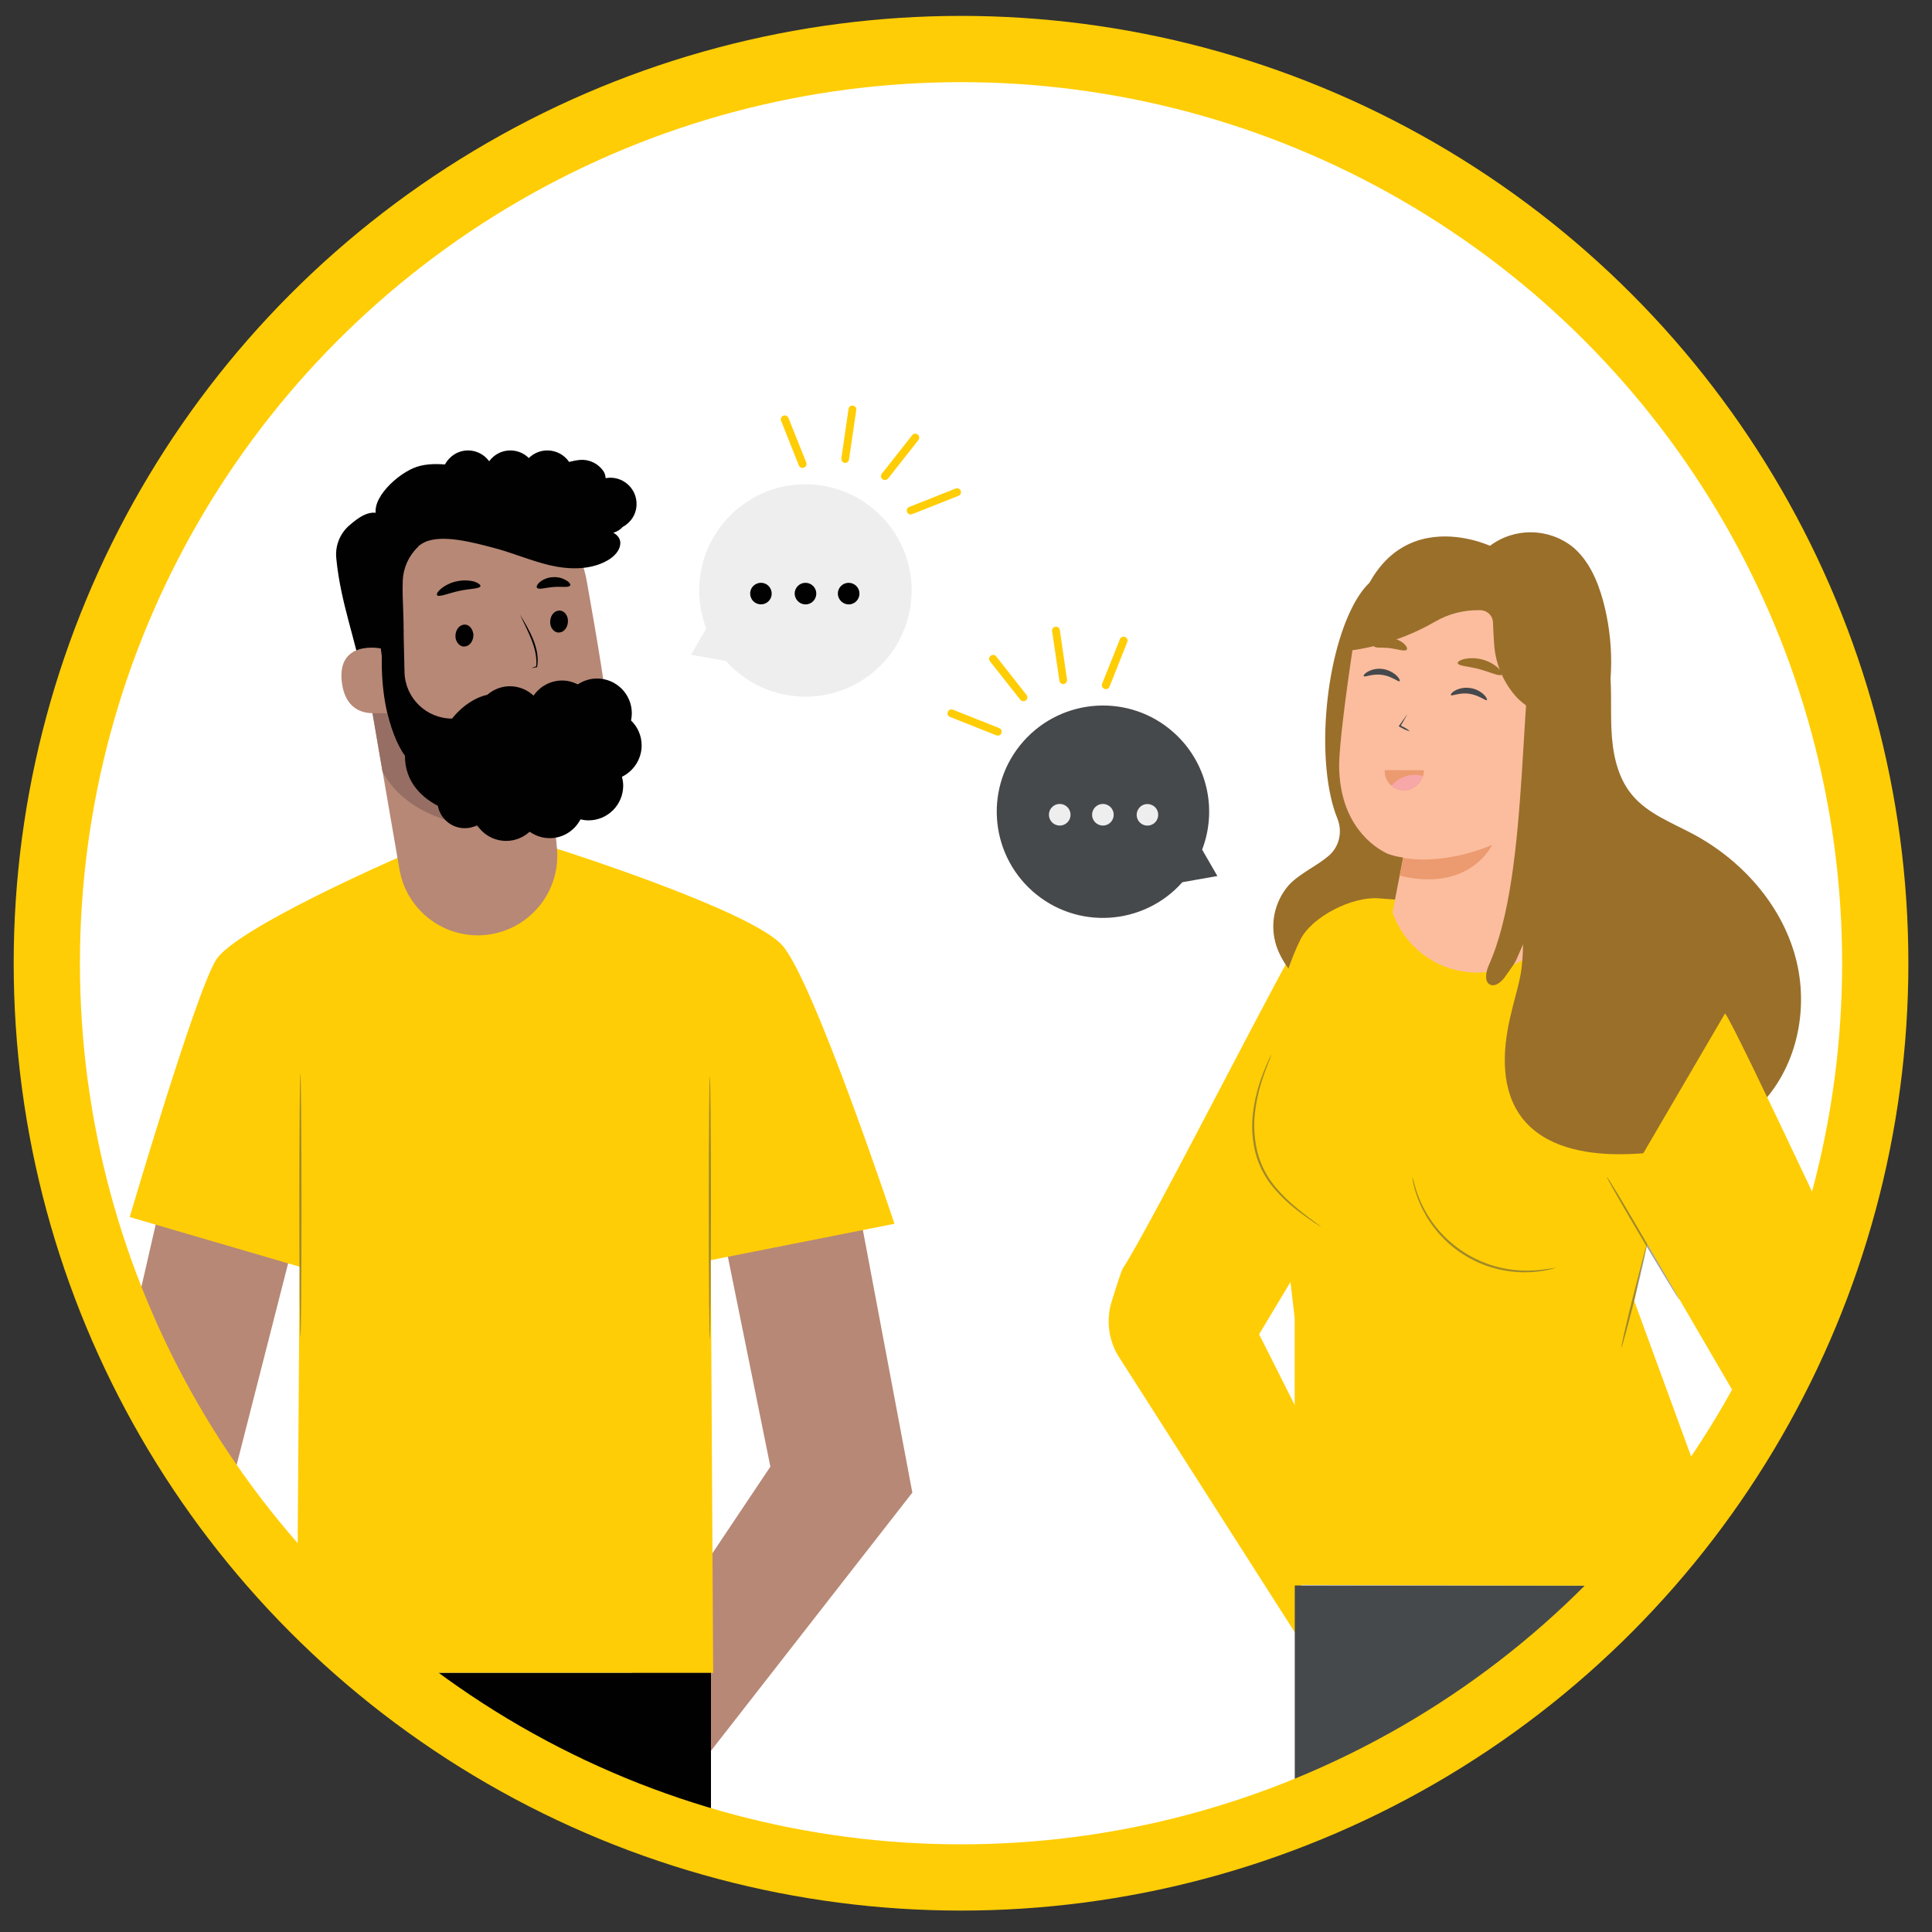 <?xml version="1.0" encoding="utf-8"?>
<!-- Generator: Adobe Illustrator 27.1.0, SVG Export Plug-In . SVG Version: 6.00 Build 0)  -->
<svg version="1.1" id="Layer_1" xmlns="http://www.w3.org/2000/svg" xmlns:xlink="http://www.w3.org/1999/xlink" x="0px" y="0px"
	 viewBox="0 0 175 175" style="enable-background:new 0 0 175 175;" xml:space="preserve">
<rect x="0" y="0" width="175" height="175" fill="#333333" stroke="none"/>
<style type="text/css">
	.st0{clip-path:url(#SVGID_00000004529945542157641800000014007052172786322817_);}
	.st1{clip-path:url(#SVGID_00000127750886818735863910000008107945227576221845_);}
	.st2{fill:#B78876;}
	.st3{fill:#FFCD05;}
	.st4{fill:#FDB71E;}
	.st5{opacity:0.5;fill:#46494C;}
	.st6{fill:#010101;}
	.st7{fill:#966E63;}
	.st8{fill:#46494C;}
	.st9{fill:#9A6F2A;}
	.st10{fill:#FBBD9E;}
	.st11{fill:#EC9A6F;}
	.st12{fill:#F7A7A8;}
	.st13{fill:#EEEEEF;}
</style>
<defs>
	<circle id="SVGID_1_" cx="87.05" cy="87.25" r="82.81"/>
</defs>
<use xlink:href="#SVGID_1_"  style="overflow:visible;fill:#FFFFFF;"/>
<clipPath id="SVGID_00000098182001120910676100000011005396235693458057_">
	<use xlink:href="#SVGID_1_"  style="overflow:visible;"/>
</clipPath>
<g style="clip-path:url(#SVGID_00000098182001120910676100000011005396235693458057_);">
	<defs>
		<circle id="SVGID_00000175308306709509769680000012241916560806378408_" cx="87.05" cy="87.25" r="82.81"/>
	</defs>
	<clipPath id="SVGID_00000113338719440577737530000007818261988299844540_">
		<use xlink:href="#SVGID_00000175308306709509769680000012241916560806378408_"  style="overflow:visible;"/>
	</clipPath>
	<g style="clip-path:url(#SVGID_00000113338719440577737530000007818261988299844540_);">
		<polygon class="st2" points="82.64,135.2 64.43,158.55 53.17,157.66 69.82,132.79 		"/>
		<polygon class="st2" points="77.98,110.46 82.64,135.2 72.18,144.7 65.87,113.54 		"/>
		<polygon class="st2" points="14.12,110.84 8.34,136.05 20.57,136.08 26.23,113.92 		"/>
		<path class="st3" d="M64.29,98.5l0.31,53.03H26.88l0.26-36.79l-15.39-4.5c0,0,6-20.44,7.83-23.31c1.82-2.87,16.42-9.22,16.42-9.22
			s13.68-1.21,14.45-0.83c0,0,17.56,5.56,20.4,8.74c2.84,3.17,10.17,25.23,10.17,25.23l-16.73,3.31V98.53"/>
		<path class="st4" d="M64.3,98.53"/>
		<path class="st5" d="M27.21,121.08c-0.05,0-0.1-5.34-0.1-11.92s0.05-11.92,0.1-11.92c0.05,0,0.1,5.33,0.1,11.92
			C27.31,115.75,27.27,121.08,27.21,121.08z"/>
		<path class="st5" d="M64.3,121.3c-0.05,0-0.1-5.34-0.1-11.92s0.05-11.92,0.1-11.92s0.1,5.33,0.1,11.92
			C64.39,115.97,64.35,121.3,64.3,121.3z"/>
		<path class="st2" d="M32.32,56.35l3.86,22.38c0.67,3.92,4.39,6.56,8.31,5.89c0.02,0,0.04-0.01,0.05-0.01l0,0
			c3.67-0.66,6.24-4.01,5.91-7.73c-0.18-1.99-0.33-3.63-0.33-3.63s5.61-1.44,5.12-7.13c-0.24-2.75-1.18-8.39-2.09-13.48
			c-0.98-5.46-6-9.25-11.52-8.71l-0.55,0.05c-5.77,0.9-9.72,6.32-8.81,12.09C32.29,56.17,32.3,56.26,32.32,56.35z"/>
		<path class="st6" d="M51.44,56.14c0.05,0.56-0.26,1.07-0.7,1.14c-0.42,0.1-0.83-0.26-0.9-0.79c0-0.01,0-0.02,0-0.03
			c-0.05-0.56,0.26-1.07,0.7-1.14c0.42-0.1,0.83,0.26,0.9,0.79C51.44,56.12,51.44,56.13,51.44,56.14z"/>
		<path class="st6" d="M42.88,57.41c0.04,0.56-0.27,1.06-0.71,1.14c-0.42,0.1-0.83-0.26-0.91-0.8c0-0.01,0-0.01,0-0.02
			c-0.05-0.56,0.26-1.06,0.7-1.14c0.43-0.1,0.83,0.27,0.91,0.81C42.88,57.4,42.88,57.4,42.88,57.41z"/>
		<path class="st6" d="M43.52,53.09c-0.06,0.25-0.95,0.22-1.96,0.44c-1.01,0.23-1.82,0.59-1.97,0.38c-0.07-0.09,0.05-0.33,0.38-0.6
			c0.42-0.33,0.91-0.56,1.43-0.66c0.52-0.11,1.06-0.1,1.57,0.03C43.34,52.81,43.54,52.98,43.52,53.09z"/>
		<path class="st6" d="M51.64,53.04c-0.14,0.21-0.75,0.07-1.5,0.13c-0.75,0.06-1.32,0.27-1.5,0.07c-0.07-0.09,0-0.3,0.26-0.52
			c0.34-0.27,0.75-0.42,1.17-0.44c0.43-0.03,0.85,0.06,1.22,0.29C51.59,52.74,51.7,52.94,51.64,53.04z"/>
		<path class="st6" d="M37.89,49.51l-0.03,0.03c-0.84,0.8-1.33,1.9-1.38,3.05c0,0.04,0,0.08,0,0.12c-0.06,1.65,0.14,3.3,0.06,4.94
			c-0.08,1.64-0.48,3.35-1.57,4.58c-0.45,0.51-1.29,0.91-1.75,0.41c-0.16-0.21-0.26-0.46-0.28-0.72c-0.68-3.89-2.09-7.26-2.48-11.36
			c-0.11-1.11,0.32-2.21,1.16-2.95c0.8-0.7,1.78-1.44,2.78-1.08c1,0.36,2.41,2.02,3.22,2.71"/>
		<path class="st2" d="M34.49,58.74c-0.1-0.03-4.02-0.77-3.52,3.1c0.29,2.23,1.66,2.75,2.78,2.76c0.83,0.01,1.51-0.25,1.51-0.3
			C35.25,64.19,34.49,58.74,34.49,58.74z"/>
		<path class="st7" d="M35.06,64.61c0,0,1.66,10.55,15.4,8.53l-0.14,1.74c0,0-11.82,1.97-15.67-4.96l-0.91-5.32L35.06,64.61z"/>
		<path class="st6" d="M57.66,45.65c0-1.32-1.07-2.38-2.38-2.38c-0.14,0-0.28,0.02-0.42,0.04c-0.02-0.19-0.06-0.38-0.15-0.55
			c-0.46-0.74-1.3-1.17-2.18-1.1c-0.33,0.03-0.66,0.1-0.98,0.18c-0.43-0.63-1.15-1.04-1.97-1.04c-0.65,0-1.25,0.26-1.68,0.69
			c-0.43-0.43-1.02-0.69-1.68-0.69c-0.79,0-1.48,0.39-1.91,0.98c-0.43-0.59-1.13-0.98-1.91-0.98c-0.91,0-1.69,0.52-2.1,1.27
			c-1.01-0.08-2-0.03-2.83,0.32c-1.86,0.79-4.29,3.28-3.16,4.75l-0.01,0c-0.07,0.74-0.03,1.49,0.14,2.22
			c0.18,0.73,0.7,1.34,1.4,1.63c0.73,0.24,1.44-1.32,2.63-1.88c1.61-0.75,4.51,0.06,6.23,0.51c1.73,0.45,3.37,1.17,5.1,1.58
			c1.73,0.4,3.65,0.45,5.2-0.42c0.61-0.34,1.19-0.91,1.19-1.61c0-0.39-0.29-0.75-0.64-0.91c0.19-0.06,0.37-0.14,0.53-0.25
			c0.12-0.08,0.22-0.17,0.31-0.27C57.15,47.33,57.66,46.56,57.66,45.65z"/>
		<path class="st6" d="M58.12,67.52c0-0.89-0.37-1.69-0.96-2.26c0.04-0.21,0.07-0.43,0.07-0.65c0-1.74-1.41-3.15-3.15-3.15
			c-0.64,0-1.24,0.2-1.74,0.53c-0.43-0.21-0.9-0.35-1.41-0.35c-1.08,0-2.03,0.54-2.6,1.37c-0.56-0.52-1.31-0.85-2.14-0.85
			c-0.79,0-1.49,0.3-2.05,0.77c-1.95,0.45-3.19,2.16-3.19,2.16c-2.34,0-4.26-1.87-4.31-4.22l-0.09-3.88l-1.9,1.05
			c-0.52,7.24,2.03,10.41,2.03,10.41c-0.01,2.48,1.66,3.85,2.98,4.54c0.22,1.16,1.23,2.03,2.45,2.03c0.4,0,0.77-0.1,1.11-0.27
			c0.56,0.85,1.53,1.42,2.63,1.42c0.81,0,1.54-0.31,2.1-0.81c0.02,0,0.04,0,0.06,0c0.51,0.35,1.12,0.56,1.79,0.56
			c1.21,0,2.25-0.69,2.78-1.7c0.23,0.05,0.47,0.09,0.72,0.09c1.74,0,3.15-1.41,3.15-3.15c0-0.28-0.05-0.54-0.11-0.8
			C57.38,69.85,58.12,68.77,58.12,67.52z"/>
		<path class="st6" d="M47.1,55.66c0.83,1.41,1.86,3.07,1.55,4.77c-0.17,0.04-0.34,0.06-0.51,0.09c0.15-0.06,0.31-0.13,0.46-0.18
			l-0.03,0.03C48.73,58.71,47.76,57.14,47.1,55.66L47.1,55.66z"/>
		<rect x="26.88" y="151.53" class="st6" width="37.52" height="26.47"/>
	</g>
	<g style="clip-path:url(#SVGID_00000113338719440577737530000007818261988299844540_);">
		<path class="st3" d="M114.05,120.86l11.11-18.52l-7.09-17.7c-0.68,0.35-13.67,26.15-16.36,30.24c-0.12,0.19-0.59,1.62-1.02,3.02
			c-0.54,1.76-0.26,3.66,0.77,5.18l16.07,25.16l1.36-17.76L114.05,120.86z"/>
		<rect x="117.28" y="143.61" class="st8" width="40.21" height="35.92"/>
		<path class="st9" d="M131.06,71.55l-3.33-0.17c0.64-1.88,1.13-4.16,1.37-6.64c0.65-6.78-0.82-12.46-3.28-12.7
			c-2.46-0.24-4.98,5.07-5.63,11.85c-0.4,4.17,0,7.93,0.95,10.25c0.46,1.13,0.21,2.46-0.69,3.29c-0.01,0.01-0.01,0.01-0.02,0.02
			c-1.14,1.01-2.63,1.6-3.68,2.71c-1.32,1.51-1.76,3.6-1.14,5.51c0.64,1.88,2.03,3.42,3.84,4.26c2.47,1.15,5.34,1.06,7.73-0.26
			c2.9-1.64,4.59-4.93,5.02-8.24C132.62,78.12,131.95,74.77,131.06,71.55z"/>
		<path class="st3" d="M124.86,81.37l6.52,0.49l9.03,1.4c0,0,15.84,4.16,15.84,5.9c0,0.58-4.32,14.35-6.76,22.6
			c-0.6,2-1.08,4.04-1.46,6.09l9.45,25.82l-40.21-0.11v-24.19c0,0-2.63-21.89-2.17-24.88c0.29-1.86,1.04-6.05,2.68-9.36
			C118.83,83.01,122.51,81.19,124.86,81.37z"/>
		<path class="st3" d="M116.93,93.07c-1.35,1.73-2.37,3.7-2.98,5.81c-0.61,2.12-0.54,4.38,0.19,6.46c1.16,2.93,3.77,5.04,6.88,5.55"
			/>
		<path class="st5" d="M119.65,111.12c-0.06-0.02-0.11-0.06-0.17-0.09l-0.44-0.29c-0.38-0.26-0.93-0.64-1.59-1.15
			c-0.77-0.59-1.48-1.27-2.11-2.02c-0.77-0.92-1.33-2.01-1.63-3.17c-0.29-1.17-0.36-2.37-0.22-3.57c0.12-0.97,0.33-1.92,0.64-2.84
			c0.21-0.62,0.45-1.23,0.72-1.83c0.1-0.21,0.17-0.38,0.23-0.48c0.02-0.06,0.06-0.11,0.09-0.17c-0.07,0.23-0.15,0.46-0.25,0.68
			c-0.17,0.43-0.41,1.05-0.66,1.84c-0.29,0.92-0.49,1.86-0.59,2.82c-0.13,1.17-0.05,2.35,0.23,3.5c0.29,1.14,0.83,2.2,1.58,3.11
			c0.61,0.74,1.3,1.42,2.05,2.02c0.64,0.53,1.17,0.92,1.55,1.2l0.42,0.32C119.61,111.07,119.65,111.11,119.65,111.12z"/>
		<path class="st5" d="M140.91,114.83c-0.05,0.03-0.11,0.05-0.17,0.06c-0.11,0.03-0.27,0.09-0.49,0.13
			c-0.6,0.13-1.22,0.21-1.84,0.22c-4.22,0.13-8.09-2.32-9.78-6.19c-0.25-0.57-0.45-1.15-0.59-1.76c-0.05-0.21-0.07-0.38-0.09-0.5
			c-0.01-0.06-0.02-0.12-0.02-0.18c0.08,0.21,0.14,0.43,0.19,0.65c1.23,4.66,5.47,7.89,10.29,7.83c0.61,0,1.22-0.06,1.83-0.16
			C140.46,114.89,140.69,114.86,140.91,114.83z"/>
		<path class="st5" d="M146.86,122.08c-0.05,0,0.41-2.1,1.06-4.65c0.65-2.55,1.18-4.61,1.23-4.6c0.05,0.01-0.41,2.09-1.04,4.65
			C147.48,120.03,146.91,122.08,146.86,122.08z"/>
		<path class="st5" d="M152.12,117.72c-0.05,0.03-1.55-2.44-3.38-5.51c-1.82-3.07-3.25-5.58-3.2-5.61c0.05-0.03,1.55,2.44,3.38,5.51
			C150.74,115.18,152.18,117.69,152.12,117.72z"/>
		<path class="st10" d="M142.91,60.68c0.7-5.6-3.27-10.71-8.87-11.41c-0.11-0.01-0.21-0.02-0.32-0.03
			c-5.45-0.52-10.29,3.54-11.11,8.95c-0.72,4.74-1.33,9.53-1.31,11.26c0.07,5.25,3.13,7.29,4.38,7.88c0.45,0.16,0.91,0.28,1.38,0.34
			l0,0c0.02,0,0.03,0.02,0.03,0.04c0,0,0,0,0,0l-1.16,6c-0.53,3.94,1.67,7.46,5.61,8.04c3.94,0.57,7.04-2.45,7.64-6.4L142.91,60.68z
			"/>
		<path class="st8" d="M123.53,61.25c0.09,0.12,0.78-0.25,1.67-0.12s1.47,0.67,1.58,0.57c0.06-0.04-0.02-0.25-0.27-0.5
			c-0.35-0.32-0.78-0.53-1.25-0.6c-0.46-0.07-0.93,0.01-1.35,0.23C123.59,61.01,123.48,61.19,123.53,61.25z"/>
		<path class="st8" d="M131.42,62.96c0.09,0.12,0.78-0.25,1.67-0.12c0.89,0.13,1.47,0.67,1.59,0.57c0.05-0.04-0.02-0.25-0.28-0.5
			c-0.34-0.32-0.78-0.53-1.25-0.59c-0.46-0.07-0.93,0.01-1.35,0.23C131.5,62.72,131.38,62.9,131.42,62.96z"/>
		<path class="st11" d="M127.11,77.7c0,0,3.38,0.78,8.05-1.17c0,0-2.01,4.33-8.36,2.79L127.11,77.7z"/>
		<path class="st9" d="M132.04,60.07c0.05,0.26,0.96,0.27,1.98,0.55s1.83,0.68,2,0.49c0.08-0.09-0.04-0.34-0.34-0.63
			c-0.83-0.71-1.95-1.01-3.03-0.79C132.23,59.79,132.02,59.95,132.04,60.07z"/>
		<path class="st9" d="M124.42,58.51c0.12,0.23,0.77,0.11,1.5,0.2c0.73,0.1,1.34,0.33,1.5,0.14c0.08-0.09,0-0.31-0.24-0.54
			c-0.68-0.58-1.64-0.69-2.43-0.28C124.48,58.21,124.37,58.4,124.42,58.51z"/>
		<path class="st3" d="M125.91,81.82c1,4.35,5.32,7.06,9.67,6.07c0.38-0.09,0.75-0.2,1.11-0.34c1.94-0.75,3.51-2.21,5.03-3.64
			c1.07,6.41-3.27,12.48-9.68,13.55c-0.41,0.07-0.82,0.11-1.23,0.14c-2.49,0.15-5.16-0.61-6.73-2.55c-1.09-1.35-1.53-3.14-1.5-4.88
			c0.08-1.74,0.41-3.46,0.98-5.1c0.44-1.42,1.14-3,2.58-3.4"/>
		<path class="st9" d="M142.46,54.53c1.87,1,2.87,3.1,3.23,5.18c0.36,2.07,0.18,4.2,0.27,6.3s0.49,4.3,1.82,5.93
			c1.4,1.74,3.62,2.56,5.6,3.62c4.35,2.33,7.94,6.32,9.24,11.09c1.31,4.77,0.12,10.27-3.45,13.7c-3.27,3.11-7.98,4.2-12.49,4.2
			c-3.21,0-6.73-0.69-8.74-3.2c-2-2.51-1.87-6.02-1.17-9.11c0.7-3.09,1.13-3.54,1.19-6.71c-0.86,1.94-0.46,1.27-1.62,2.93
			c-0.33,0.47-0.9,0.98-1.4,0.71c-0.5-0.27-0.35-1.14-0.09-1.73c3.87-8.61,2.52-25.95,4.81-35.45"/>
		<path class="st9" d="M145.2,54.39c-0.5-1.81-1.29-3.62-2.72-4.83c-2.19-1.75-5.28-1.8-7.52-0.12l0,0l0,0
			c0,0-10.77-5.05-12.75,9.49c0,0,3.82-0.32,7.78-2.62c1.22-0.71,2.59-1.06,3.99-1.04c0.02,0,0.05,0,0.07,0c0,0,0.01,0,0.01,0
			c0.62,0,1.14,0.46,1.17,1.08c0.03,0.74,0.07,1.44,0.11,2c0.12,1.84,0.88,3.59,2.15,4.93c1.96,1.91,4.92,2.25,7.65,2.48
			C146.18,62.05,146.21,58.12,145.2,54.39z"/>
		<path class="st3" d="M156.25,91.8l-9.62,16.46l11.69,20.07v0.12c0.04,0.4,0.27,0.75,0.61,0.95l0.08,6.63h13v-10.59
			c0-0.44-0.09-0.87-0.28-1.27C169.67,119.73,156.87,92.24,156.25,91.8z"/>
		<path class="st8" d="M127.46,64.73l-0.61,1.07l-0.03-0.1c0.3,0.14,0.66,0.3,0.87,0.54c-0.36-0.1-0.69-0.27-1-0.46l0.04-0.06
			C126.75,65.74,127.45,64.69,127.46,64.73L127.46,64.73z"/>
		<path class="st11" d="M128.98,69.77l-3.55-0.01c-0.05,0.96,0.7,1.78,1.66,1.83c0.02,0,0.04,0,0.07,0
			C128.15,71.58,128.96,70.77,128.98,69.77z"/>
		<path class="st12" d="M128.88,70.29c-0.23,0.77-0.93,1.3-1.73,1.3c-0.41,0.01-0.8-0.14-1.11-0.4
			C126.72,70.35,127.84,69.99,128.88,70.29z"/>
	</g>
	<g style="clip-path:url(#SVGID_00000113338719440577737530000007818261988299844540_);">
		<g>
			<path class="st13" d="M62.59,59.31l3.17,0.56c3.53,3.97,9.61,4.34,13.58,0.81s4.34-9.61,0.81-13.58s-9.61-4.34-13.58-0.81
				c-3,2.66-4.03,6.89-2.6,10.63l0,0L62.59,59.31z"/>
			<path class="st6" d="M75.89,53.77c0-0.54,0.44-0.98,0.98-0.98c0.54,0,0.98,0.44,0.98,0.98c0,0.54-0.44,0.98-0.98,0.98
				c0,0,0,0,0,0C76.33,54.74,75.9,54.3,75.89,53.77z"/>
			<path class="st6" d="M71.98,53.77c0-0.54,0.44-0.98,0.98-0.98s0.98,0.44,0.98,0.98c0,0.54-0.44,0.98-0.98,0.98c0,0,0,0,0,0
				C72.42,54.74,71.99,54.3,71.98,53.77z"/>
			<path class="st6" d="M68.08,54.25c-0.27-0.47-0.11-1.07,0.36-1.33c0.47-0.27,1.07-0.11,1.33,0.36c0.27,0.47,0.11,1.06-0.35,1.33
				c-0.46,0.27-1.06,0.12-1.34-0.35C68.09,54.26,68.09,54.26,68.08,54.25z"/>
		</g>
		<g id="lines_00000008856618496693816550000013936048600852872621_">
			<g id="lines_00000028285985034494115850000017259419818740429211_">
				<path class="st3" d="M79.92,43.39c-0.15-0.13-0.16-0.35-0.03-0.5l2.75-3.49c0.13-0.15,0.35-0.16,0.5-0.03
					c0.14,0.12,0.16,0.34,0.05,0.49l-2.77,3.51C80.29,43.5,80.08,43.52,79.92,43.39L79.92,43.39z"/>
				<path class="st3" d="M76.34,41.85c-0.09-0.08-0.14-0.2-0.13-0.32l0.65-4.49c0.03-0.2,0.21-0.33,0.4-0.3
					c0.2,0.03,0.33,0.21,0.3,0.4l-0.66,4.49c-0.03,0.19-0.21,0.33-0.4,0.3C76.45,41.91,76.39,41.89,76.34,41.85z"/>
				<path class="st3" d="M72.46,42.3c-0.04-0.04-0.08-0.09-0.1-0.14l-1.61-4.05c-0.07-0.19,0.03-0.39,0.21-0.46
					c0.18-0.06,0.37,0.02,0.45,0.19l1.62,4.05c0.07,0.18-0.02,0.39-0.2,0.46C72.71,42.41,72.56,42.39,72.46,42.3z"/>
				<path class="st3" d="M82.26,46.52c-0.04-0.04-0.08-0.09-0.1-0.14c-0.07-0.18,0.01-0.39,0.2-0.46c0,0,0,0,0,0l4.2-1.67
					c0.18-0.07,0.39,0.02,0.46,0.2c0,0,0,0,0,0c0.07,0.18-0.01,0.39-0.2,0.46l-4.21,1.67C82.5,46.62,82.36,46.6,82.26,46.52z"/>
			</g>
		</g>
	</g>
	<g style="clip-path:url(#SVGID_00000113338719440577737530000007818261988299844540_);">
		<g>
			<path class="st8" d="M110.27,79.35l-3.17,0.56c-3.53,3.97-9.61,4.34-13.58,0.81c-3.97-3.53-4.34-9.61-0.81-13.58
				c3.53-3.97,9.61-4.34,13.58-0.81c3,2.66,4.03,6.89,2.6,10.63l0,0L110.27,79.35z"/>
			<path class="st13" d="M96.97,73.8c0-0.54-0.44-0.98-0.98-0.98s-0.98,0.44-0.98,0.98c0,0.54,0.44,0.98,0.98,0.98c0,0,0,0,0,0
				C96.53,74.78,96.97,74.34,96.97,73.8z"/>
			<path class="st13" d="M100.88,73.8c0-0.54-0.44-0.98-0.98-0.98s-0.98,0.44-0.98,0.98c0,0.54,0.44,0.98,0.98,0.98c0,0,0,0,0,0
				C100.44,74.78,100.88,74.34,100.88,73.8z"/>
			<path class="st13" d="M104.78,74.29c0.27-0.47,0.11-1.07-0.36-1.33c-0.47-0.27-1.07-0.11-1.33,0.36
				c-0.27,0.47-0.11,1.06,0.35,1.33c0.46,0.27,1.06,0.12,1.34-0.35C104.77,74.3,104.78,74.3,104.78,74.29z"/>
		</g>
		<g id="lines_00000110457906598447062010000003639702052756405420_">
			<g id="lines_00000010279767892960457020000014637697431072886155_">
				<path class="st3" d="M92.94,63.43c0.15-0.13,0.16-0.35,0.03-0.5l-2.75-3.49c-0.13-0.15-0.35-0.16-0.5-0.03
					c-0.14,0.12-0.16,0.34-0.05,0.49l2.77,3.51C92.57,63.53,92.79,63.55,92.94,63.43L92.94,63.43z"/>
				<path class="st3" d="M96.52,61.88c0.09-0.08,0.14-0.2,0.13-0.32L96,57.07c-0.03-0.2-0.21-0.33-0.4-0.3
					c-0.2,0.03-0.33,0.21-0.3,0.4l0.66,4.49c0.03,0.19,0.21,0.33,0.4,0.3C96.41,61.95,96.47,61.93,96.52,61.88z"/>
				<path class="st3" d="M100.4,62.34c0.04-0.04,0.08-0.09,0.1-0.14l1.61-4.05c0.07-0.19-0.03-0.39-0.21-0.46
					c-0.18-0.06-0.37,0.02-0.45,0.19l-1.62,4.05c-0.07,0.18,0.02,0.39,0.2,0.46C100.16,62.45,100.3,62.43,100.4,62.34z"/>
				<path class="st3" d="M90.61,66.55c0.04-0.04,0.08-0.09,0.1-0.14c0.07-0.18-0.01-0.39-0.2-0.46c0,0,0,0,0,0l-4.2-1.67
					c-0.18-0.07-0.39,0.02-0.46,0.2c0,0,0,0,0,0c-0.07,0.18,0.01,0.39,0.2,0.46l4.21,1.67C90.37,66.66,90.51,66.64,90.61,66.55z"/>
			</g>
		</g>
	</g>
</g>
<use xlink:href="#SVGID_1_"  style="overflow:visible;fill:none;stroke:#FFCD05;stroke-width:6;stroke-miterlimit:10;"/>
</svg>
